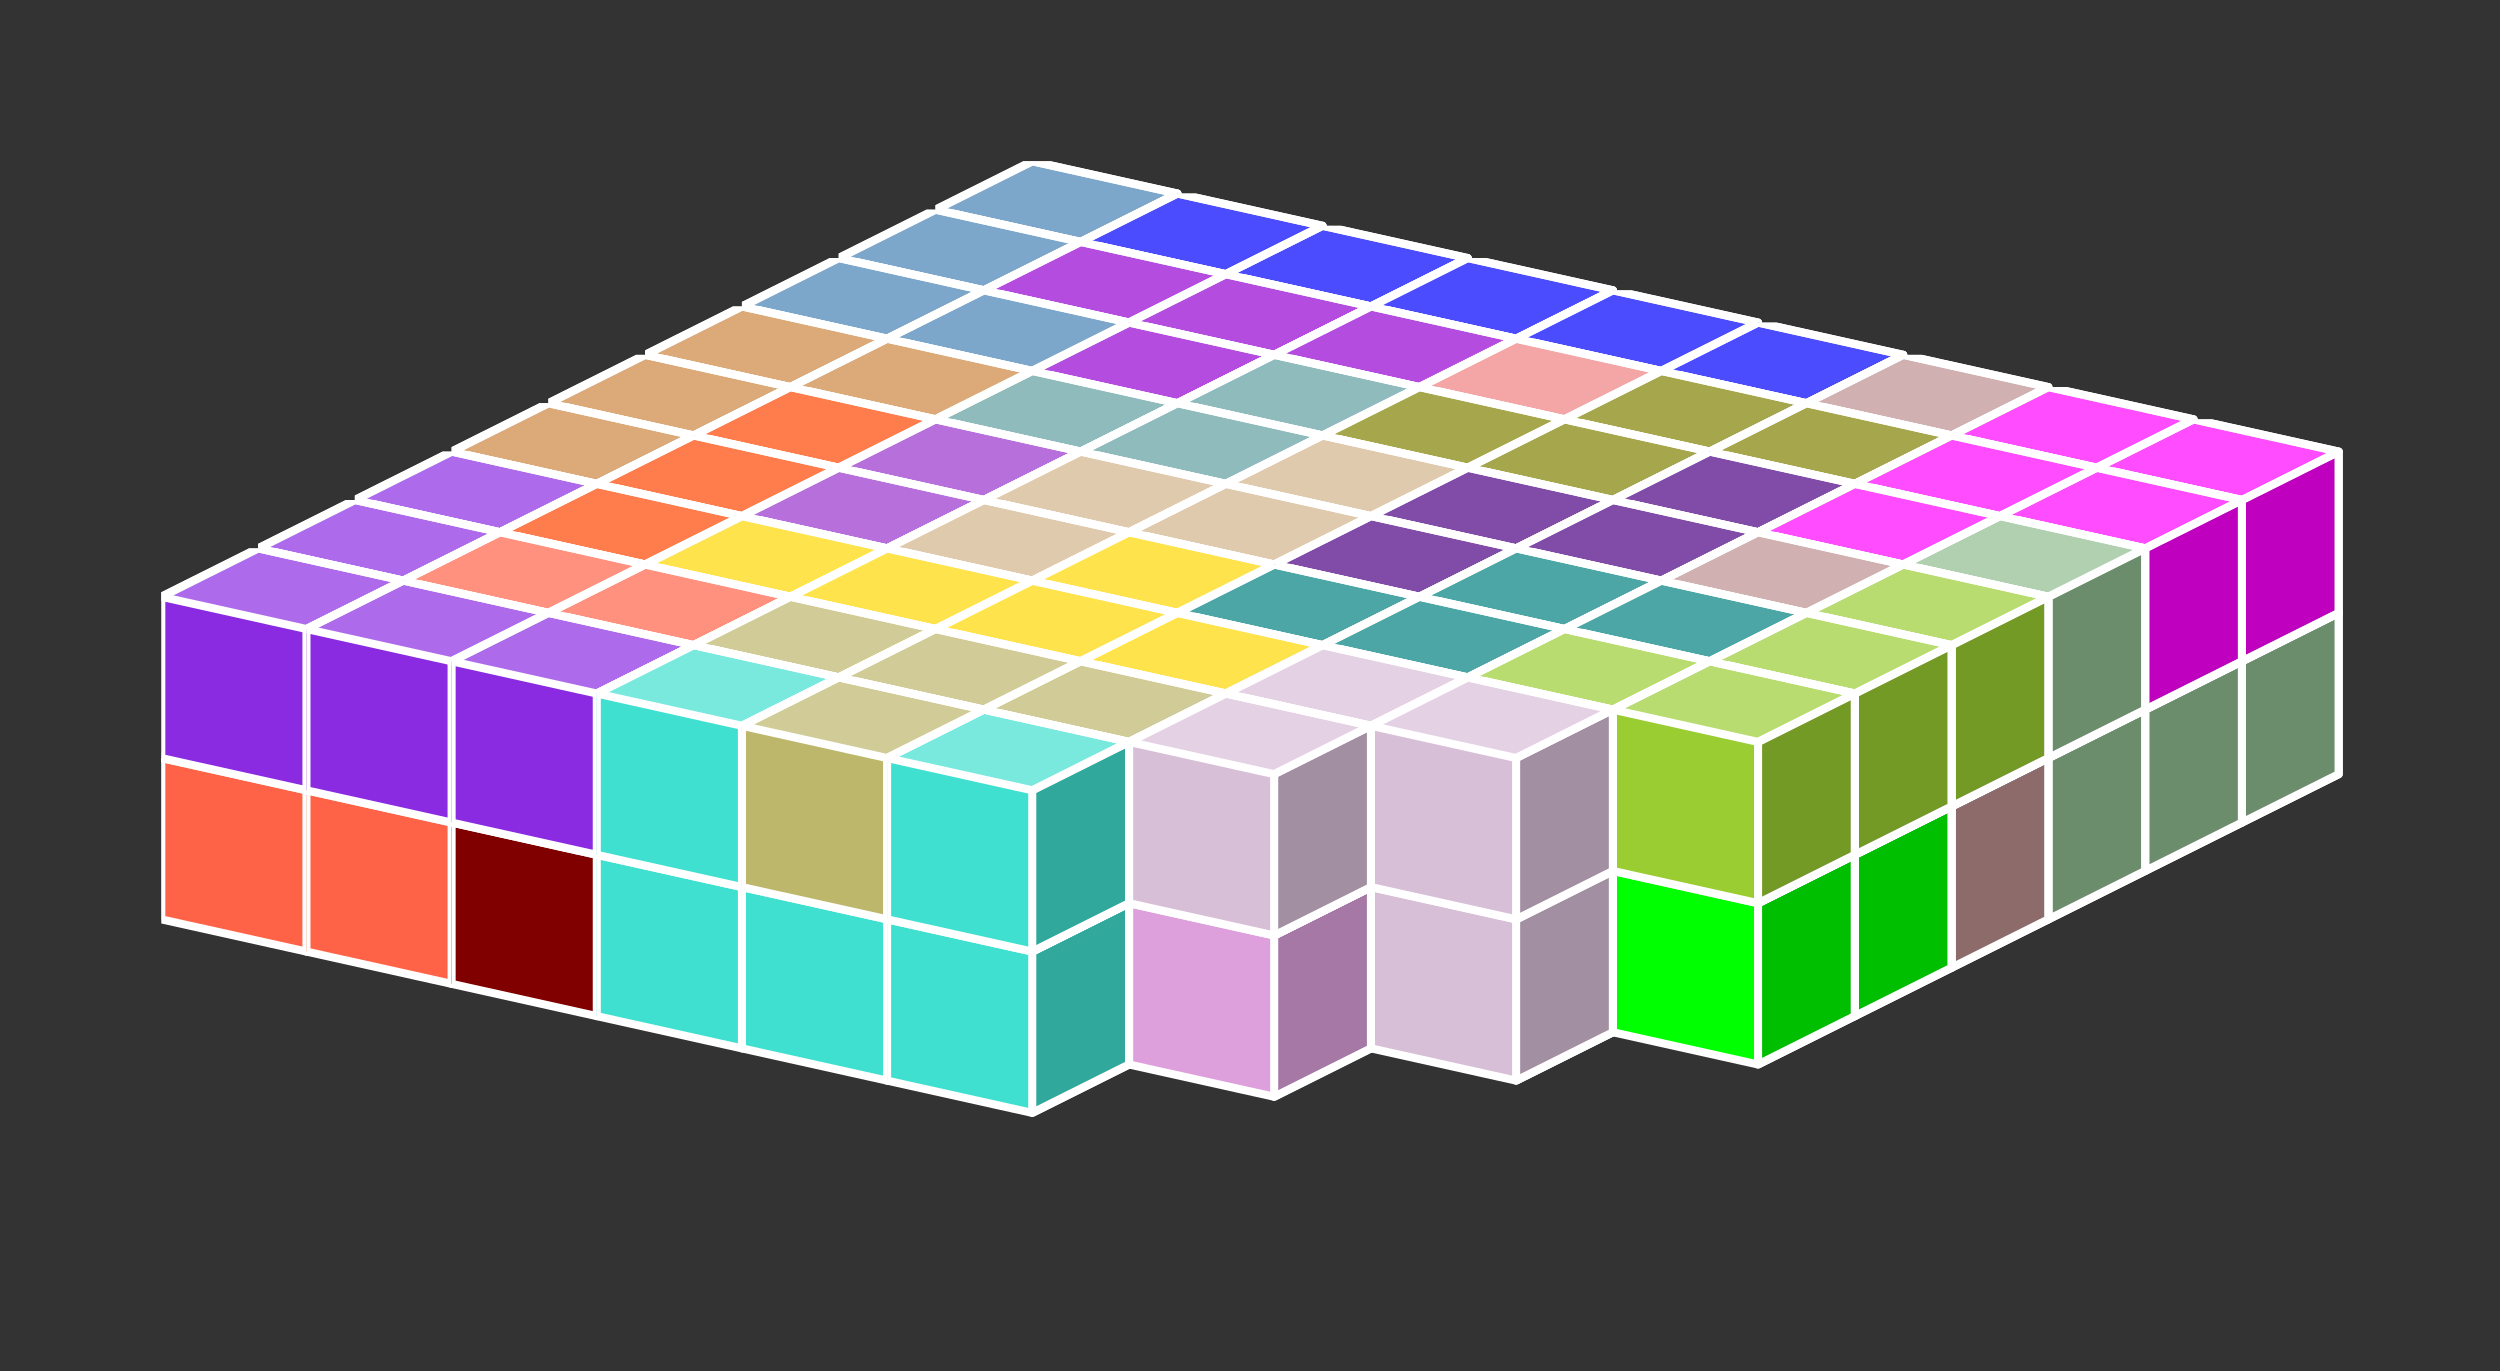 <?xml version="1.0" standalone="no"?>
<!-- Created by Polyform Puzzler (http://puzzler.sourceforge.net/) -->
<svg width="155.000" height="85.000"
     viewBox="0 0 155.000 85.000"
     xmlns="http://www.w3.org/2000/svg"
     xmlns:xlink="http://www.w3.org/1999/xlink">
<rect x="0" y="0" width="155.000" height="85.000" fill="#333333" stroke="none"/>
<defs>
<symbol id="cube0">
<polygon fill="gray" stroke="white"
         stroke-width="0.5" stroke-linejoin="round"
         points="0,13 9,15 15,12 15,2 6,0 0,3" />
<polygon fill="black" fill-opacity="0.25" stroke="white"
         stroke-width="0.5" stroke-linejoin="round"
         points="9,15 15,12 15,2 9,5" />
<polygon fill="white" fill-opacity="0.30" stroke="white"
         stroke-width="0.5" stroke-linejoin="round"
         points="0,3 9,5 15,2 6,0" />
</symbol>
<symbol id="cube1">
<polygon fill="black" stroke="white"
         stroke-width="0.5" stroke-linejoin="round"
         points="0,13 9,15 15,12 15,2 6,0 0,3" />
<polygon fill="black" fill-opacity="0.25" stroke="white"
         stroke-width="0.5" stroke-linejoin="round"
         points="9,15 15,12 15,2 9,5" />
<polygon fill="white" fill-opacity="0.30" stroke="white"
         stroke-width="0.5" stroke-linejoin="round"
         points="0,3 9,5 15,2 6,0" />
</symbol>
<symbol id="cubeA5">
<polygon fill="cadetblue" stroke="white"
         stroke-width="0.5" stroke-linejoin="round"
         points="0,13 9,15 15,12 15,2 6,0 0,3" />
<polygon fill="black" fill-opacity="0.25" stroke="white"
         stroke-width="0.5" stroke-linejoin="round"
         points="9,15 15,12 15,2 9,5" />
<polygon fill="white" fill-opacity="0.30" stroke="white"
         stroke-width="0.5" stroke-linejoin="round"
         points="0,3 9,5 15,2 6,0" />
</symbol>
<symbol id="cubeF5">
<polygon fill="green" stroke="white"
         stroke-width="0.5" stroke-linejoin="round"
         points="0,13 9,15 15,12 15,2 6,0 0,3" />
<polygon fill="black" fill-opacity="0.25" stroke="white"
         stroke-width="0.5" stroke-linejoin="round"
         points="9,15 15,12 15,2 9,5" />
<polygon fill="white" fill-opacity="0.30" stroke="white"
         stroke-width="0.5" stroke-linejoin="round"
         points="0,3 9,5 15,2 6,0" />
</symbol>
<symbol id="cubeI5">
<polygon fill="blue" stroke="white"
         stroke-width="0.5" stroke-linejoin="round"
         points="0,13 9,15 15,12 15,2 6,0 0,3" />
<polygon fill="black" fill-opacity="0.25" stroke="white"
         stroke-width="0.5" stroke-linejoin="round"
         points="9,15 15,12 15,2 9,5" />
<polygon fill="white" fill-opacity="0.30" stroke="white"
         stroke-width="0.5" stroke-linejoin="round"
         points="0,3 9,5 15,2 6,0" />
</symbol>
<symbol id="cubeJ15">
<polygon fill="steelblue" stroke="white"
         stroke-width="0.5" stroke-linejoin="round"
         points="0,13 9,15 15,12 15,2 6,0 0,3" />
<polygon fill="black" fill-opacity="0.25" stroke="white"
         stroke-width="0.5" stroke-linejoin="round"
         points="9,15 15,12 15,2 9,5" />
<polygon fill="white" fill-opacity="0.30" stroke="white"
         stroke-width="0.5" stroke-linejoin="round"
         points="0,3 9,5 15,2 6,0" />
</symbol>
<symbol id="cubeJ25">
<polygon fill="darkviolet" stroke="white"
         stroke-width="0.5" stroke-linejoin="round"
         points="0,13 9,15 15,12 15,2 6,0 0,3" />
<polygon fill="black" fill-opacity="0.25" stroke="white"
         stroke-width="0.5" stroke-linejoin="round"
         points="9,15 15,12 15,2 9,5" />
<polygon fill="white" fill-opacity="0.30" stroke="white"
         stroke-width="0.5" stroke-linejoin="round"
         points="0,3 9,5 15,2 6,0" />
</symbol>
<symbol id="cubeJ35">
<polygon fill="rosybrown" stroke="white"
         stroke-width="0.5" stroke-linejoin="round"
         points="0,13 9,15 15,12 15,2 6,0 0,3" />
<polygon fill="black" fill-opacity="0.25" stroke="white"
         stroke-width="0.5" stroke-linejoin="round"
         points="9,15 15,12 15,2 9,5" />
<polygon fill="white" fill-opacity="0.30" stroke="white"
         stroke-width="0.5" stroke-linejoin="round"
         points="0,3 9,5 15,2 6,0" />
</symbol>
<symbol id="cubeJ45">
<polygon fill="lightcoral" stroke="white"
         stroke-width="0.5" stroke-linejoin="round"
         points="0,13 9,15 15,12 15,2 6,0 0,3" />
<polygon fill="black" fill-opacity="0.25" stroke="white"
         stroke-width="0.5" stroke-linejoin="round"
         points="9,15 15,12 15,2 9,5" />
<polygon fill="white" fill-opacity="0.30" stroke="white"
         stroke-width="0.5" stroke-linejoin="round"
         points="0,3 9,5 15,2 6,0" />
</symbol>
<symbol id="cubeL15">
<polygon fill="darkseagreen" stroke="white"
         stroke-width="0.5" stroke-linejoin="round"
         points="0,13 9,15 15,12 15,2 6,0 0,3" />
<polygon fill="black" fill-opacity="0.25" stroke="white"
         stroke-width="0.5" stroke-linejoin="round"
         points="9,15 15,12 15,2 9,5" />
<polygon fill="white" fill-opacity="0.30" stroke="white"
         stroke-width="0.5" stroke-linejoin="round"
         points="0,3 9,5 15,2 6,0" />
</symbol>
<symbol id="cubeL25">
<polygon fill="peru" stroke="white"
         stroke-width="0.5" stroke-linejoin="round"
         points="0,13 9,15 15,12 15,2 6,0 0,3" />
<polygon fill="black" fill-opacity="0.25" stroke="white"
         stroke-width="0.5" stroke-linejoin="round"
         points="9,15 15,12 15,2 9,5" />
<polygon fill="white" fill-opacity="0.30" stroke="white"
         stroke-width="0.5" stroke-linejoin="round"
         points="0,3 9,5 15,2 6,0" />
</symbol>
<symbol id="cubeL35">
<polygon fill="rosybrown" stroke="white"
         stroke-width="0.5" stroke-linejoin="round"
         points="0,13 9,15 15,12 15,2 6,0 0,3" />
<polygon fill="black" fill-opacity="0.25" stroke="white"
         stroke-width="0.5" stroke-linejoin="round"
         points="9,15 15,12 15,2 9,5" />
<polygon fill="white" fill-opacity="0.30" stroke="white"
         stroke-width="0.5" stroke-linejoin="round"
         points="0,3 9,5 15,2 6,0" />
</symbol>
<symbol id="cubeL45">
<polygon fill="yellowgreen" stroke="white"
         stroke-width="0.5" stroke-linejoin="round"
         points="0,13 9,15 15,12 15,2 6,0 0,3" />
<polygon fill="black" fill-opacity="0.25" stroke="white"
         stroke-width="0.5" stroke-linejoin="round"
         points="9,15 15,12 15,2 9,5" />
<polygon fill="white" fill-opacity="0.30" stroke="white"
         stroke-width="0.5" stroke-linejoin="round"
         points="0,3 9,5 15,2 6,0" />
</symbol>
<symbol id="cubeL5">
<polygon fill="lime" stroke="white"
         stroke-width="0.5" stroke-linejoin="round"
         points="0,13 9,15 15,12 15,2 6,0 0,3" />
<polygon fill="black" fill-opacity="0.25" stroke="white"
         stroke-width="0.5" stroke-linejoin="round"
         points="9,15 15,12 15,2 9,5" />
<polygon fill="white" fill-opacity="0.30" stroke="white"
         stroke-width="0.5" stroke-linejoin="round"
         points="0,3 9,5 15,2 6,0" />
</symbol>
<symbol id="cubeN15">
<polygon fill="olive" stroke="white"
         stroke-width="0.5" stroke-linejoin="round"
         points="0,13 9,15 15,12 15,2 6,0 0,3" />
<polygon fill="black" fill-opacity="0.25" stroke="white"
         stroke-width="0.5" stroke-linejoin="round"
         points="9,15 15,12 15,2 9,5" />
<polygon fill="white" fill-opacity="0.30" stroke="white"
         stroke-width="0.5" stroke-linejoin="round"
         points="0,3 9,5 15,2 6,0" />
</symbol>
<symbol id="cubeN25">
<polygon fill="teal" stroke="white"
         stroke-width="0.5" stroke-linejoin="round"
         points="0,13 9,15 15,12 15,2 6,0 0,3" />
<polygon fill="black" fill-opacity="0.25" stroke="white"
         stroke-width="0.5" stroke-linejoin="round"
         points="9,15 15,12 15,2 9,5" />
<polygon fill="white" fill-opacity="0.30" stroke="white"
         stroke-width="0.5" stroke-linejoin="round"
         points="0,3 9,5 15,2 6,0" />
</symbol>
<symbol id="cubeN5">
<polygon fill="navy" stroke="white"
         stroke-width="0.5" stroke-linejoin="round"
         points="0,13 9,15 15,12 15,2 6,0 0,3" />
<polygon fill="black" fill-opacity="0.25" stroke="white"
         stroke-width="0.5" stroke-linejoin="round"
         points="9,15 15,12 15,2 9,5" />
<polygon fill="white" fill-opacity="0.30" stroke="white"
         stroke-width="0.5" stroke-linejoin="round"
         points="0,3 9,5 15,2 6,0" />
</symbol>
<symbol id="cubeP5">
<polygon fill="magenta" stroke="white"
         stroke-width="0.5" stroke-linejoin="round"
         points="0,13 9,15 15,12 15,2 6,0 0,3" />
<polygon fill="black" fill-opacity="0.25" stroke="white"
         stroke-width="0.5" stroke-linejoin="round"
         points="9,15 15,12 15,2 9,5" />
<polygon fill="white" fill-opacity="0.30" stroke="white"
         stroke-width="0.5" stroke-linejoin="round"
         points="0,3 9,5 15,2 6,0" />
</symbol>
<symbol id="cubeQ5">
<polygon fill="thistle" stroke="white"
         stroke-width="0.5" stroke-linejoin="round"
         points="0,13 9,15 15,12 15,2 6,0 0,3" />
<polygon fill="black" fill-opacity="0.25" stroke="white"
         stroke-width="0.5" stroke-linejoin="round"
         points="9,15 15,12 15,2 9,5" />
<polygon fill="white" fill-opacity="0.30" stroke="white"
         stroke-width="0.5" stroke-linejoin="round"
         points="0,3 9,5 15,2 6,0" />
</symbol>
<symbol id="cubeS15">
<polygon fill="tan" stroke="white"
         stroke-width="0.5" stroke-linejoin="round"
         points="0,13 9,15 15,12 15,2 6,0 0,3" />
<polygon fill="black" fill-opacity="0.25" stroke="white"
         stroke-width="0.5" stroke-linejoin="round"
         points="9,15 15,12 15,2 9,5" />
<polygon fill="white" fill-opacity="0.30" stroke="white"
         stroke-width="0.5" stroke-linejoin="round"
         points="0,3 9,5 15,2 6,0" />
</symbol>
<symbol id="cubeS25">
<polygon fill="indigo" stroke="white"
         stroke-width="0.5" stroke-linejoin="round"
         points="0,13 9,15 15,12 15,2 6,0 0,3" />
<polygon fill="black" fill-opacity="0.25" stroke="white"
         stroke-width="0.5" stroke-linejoin="round"
         points="9,15 15,12 15,2 9,5" />
<polygon fill="white" fill-opacity="0.30" stroke="white"
         stroke-width="0.5" stroke-linejoin="round"
         points="0,3 9,5 15,2 6,0" />
</symbol>
<symbol id="cubeT15">
<polygon fill="darkkhaki" stroke="white"
         stroke-width="0.5" stroke-linejoin="round"
         points="0,13 9,15 15,12 15,2 6,0 0,3" />
<polygon fill="black" fill-opacity="0.25" stroke="white"
         stroke-width="0.5" stroke-linejoin="round"
         points="9,15 15,12 15,2 9,5" />
<polygon fill="white" fill-opacity="0.30" stroke="white"
         stroke-width="0.5" stroke-linejoin="round"
         points="0,3 9,5 15,2 6,0" />
</symbol>
<symbol id="cubeT25">
<polygon fill="orangered" stroke="white"
         stroke-width="0.5" stroke-linejoin="round"
         points="0,13 9,15 15,12 15,2 6,0 0,3" />
<polygon fill="black" fill-opacity="0.25" stroke="white"
         stroke-width="0.5" stroke-linejoin="round"
         points="9,15 15,12 15,2 9,5" />
<polygon fill="white" fill-opacity="0.30" stroke="white"
         stroke-width="0.5" stroke-linejoin="round"
         points="0,3 9,5 15,2 6,0" />
</symbol>
<symbol id="cubeT5">
<polygon fill="darkorange" stroke="white"
         stroke-width="0.5" stroke-linejoin="round"
         points="0,13 9,15 15,12 15,2 6,0 0,3" />
<polygon fill="black" fill-opacity="0.25" stroke="white"
         stroke-width="0.5" stroke-linejoin="round"
         points="9,15 15,12 15,2 9,5" />
<polygon fill="white" fill-opacity="0.30" stroke="white"
         stroke-width="0.5" stroke-linejoin="round"
         points="0,3 9,5 15,2 6,0" />
</symbol>
<symbol id="cubeU5">
<polygon fill="turquoise" stroke="white"
         stroke-width="0.5" stroke-linejoin="round"
         points="0,13 9,15 15,12 15,2 6,0 0,3" />
<polygon fill="black" fill-opacity="0.25" stroke="white"
         stroke-width="0.5" stroke-linejoin="round"
         points="9,15 15,12 15,2 9,5" />
<polygon fill="white" fill-opacity="0.30" stroke="white"
         stroke-width="0.5" stroke-linejoin="round"
         points="0,3 9,5 15,2 6,0" />
</symbol>
<symbol id="cubeV15">
<polygon fill="darkorchid" stroke="white"
         stroke-width="0.5" stroke-linejoin="round"
         points="0,13 9,15 15,12 15,2 6,0 0,3" />
<polygon fill="black" fill-opacity="0.25" stroke="white"
         stroke-width="0.5" stroke-linejoin="round"
         points="9,15 15,12 15,2 9,5" />
<polygon fill="white" fill-opacity="0.30" stroke="white"
         stroke-width="0.5" stroke-linejoin="round"
         points="0,3 9,5 15,2 6,0" />
</symbol>
<symbol id="cubeV25">
<polygon fill="tomato" stroke="white"
         stroke-width="0.5" stroke-linejoin="round"
         points="0,13 9,15 15,12 15,2 6,0 0,3" />
<polygon fill="black" fill-opacity="0.25" stroke="white"
         stroke-width="0.5" stroke-linejoin="round"
         points="9,15 15,12 15,2 9,5" />
<polygon fill="white" fill-opacity="0.30" stroke="white"
         stroke-width="0.5" stroke-linejoin="round"
         points="0,3 9,5 15,2 6,0" />
</symbol>
<symbol id="cubeV5">
<polygon fill="blueviolet" stroke="white"
         stroke-width="0.5" stroke-linejoin="round"
         points="0,13 9,15 15,12 15,2 6,0 0,3" />
<polygon fill="black" fill-opacity="0.25" stroke="white"
         stroke-width="0.5" stroke-linejoin="round"
         points="9,15 15,12 15,2 9,5" />
<polygon fill="white" fill-opacity="0.30" stroke="white"
         stroke-width="0.5" stroke-linejoin="round"
         points="0,3 9,5 15,2 6,0" />
</symbol>
<symbol id="cubeW5">
<polygon fill="maroon" stroke="white"
         stroke-width="0.5" stroke-linejoin="round"
         points="0,13 9,15 15,12 15,2 6,0 0,3" />
<polygon fill="black" fill-opacity="0.25" stroke="white"
         stroke-width="0.5" stroke-linejoin="round"
         points="9,15 15,12 15,2 9,5" />
<polygon fill="white" fill-opacity="0.30" stroke="white"
         stroke-width="0.5" stroke-linejoin="round"
         points="0,3 9,5 15,2 6,0" />
</symbol>
<symbol id="cubeX5">
<polygon fill="red" stroke="white"
         stroke-width="0.5" stroke-linejoin="round"
         points="0,13 9,15 15,12 15,2 6,0 0,3" />
<polygon fill="black" fill-opacity="0.25" stroke="white"
         stroke-width="0.5" stroke-linejoin="round"
         points="9,15 15,12 15,2 9,5" />
<polygon fill="white" fill-opacity="0.30" stroke="white"
         stroke-width="0.5" stroke-linejoin="round"
         points="0,3 9,5 15,2 6,0" />
</symbol>
<symbol id="cubeY5">
<polygon fill="gold" stroke="white"
         stroke-width="0.5" stroke-linejoin="round"
         points="0,13 9,15 15,12 15,2 6,0 0,3" />
<polygon fill="black" fill-opacity="0.25" stroke="white"
         stroke-width="0.5" stroke-linejoin="round"
         points="9,15 15,12 15,2 9,5" />
<polygon fill="white" fill-opacity="0.30" stroke="white"
         stroke-width="0.5" stroke-linejoin="round"
         points="0,3 9,5 15,2 6,0" />
</symbol>
<symbol id="cubeZ5">
<polygon fill="plum" stroke="white"
         stroke-width="0.5" stroke-linejoin="round"
         points="0,13 9,15 15,12 15,2 6,0 0,3" />
<polygon fill="black" fill-opacity="0.25" stroke="white"
         stroke-width="0.5" stroke-linejoin="round"
         points="9,15 15,12 15,2 9,5" />
<polygon fill="white" fill-opacity="0.30" stroke="white"
         stroke-width="0.5" stroke-linejoin="round"
         points="0,3 9,5 15,2 6,0" />
</symbol>
</defs>
<g>
<use xlink:href="#cubeJ15" x="58.000" y="20.000" />
<use xlink:href="#cubeX5" x="67.000" y="22.000" />
<use xlink:href="#cubeJ45" x="76.000" y="24.000" />
<use xlink:href="#cubeJ45" x="85.000" y="26.000" />
<use xlink:href="#cubeJ45" x="94.000" y="28.000" />
<use xlink:href="#cubeJ35" x="103.000" y="30.000" />
<use xlink:href="#cubeJ35" x="112.000" y="32.000" />
<use xlink:href="#cubeL15" x="121.000" y="34.000" />
<use xlink:href="#cubeL15" x="130.000" y="36.000" />
<use xlink:href="#cubeJ15" x="58.000" y="10.000" />
<use xlink:href="#cubeI5" x="67.000" y="12.000" />
<use xlink:href="#cubeI5" x="76.000" y="14.000" />
<use xlink:href="#cubeI5" x="85.000" y="16.000" />
<use xlink:href="#cubeI5" x="94.000" y="18.000" />
<use xlink:href="#cubeI5" x="103.000" y="20.000" />
<use xlink:href="#cubeJ35" x="112.000" y="22.000" />
<use xlink:href="#cubeP5" x="121.000" y="24.000" />
<use xlink:href="#cubeP5" x="130.000" y="26.000" />
<use xlink:href="#cubeX5" x="52.000" y="23.000" />
<use xlink:href="#cubeX5" x="61.000" y="25.000" />
<use xlink:href="#cubeX5" x="70.000" y="27.000" />
<use xlink:href="#cubeJ25" x="79.000" y="29.000" />
<use xlink:href="#cubeJ45" x="88.000" y="31.000" />
<use xlink:href="#cubeN5" x="97.000" y="33.000" />
<use xlink:href="#cubeJ35" x="106.000" y="35.000" />
<use xlink:href="#cubeL35" x="115.000" y="37.000" />
<use xlink:href="#cubeL15" x="124.000" y="39.000" />
<use xlink:href="#cubeJ15" x="52.000" y="13.000" />
<use xlink:href="#cubeJ25" x="61.000" y="15.000" />
<use xlink:href="#cubeJ25" x="70.000" y="17.000" />
<use xlink:href="#cubeJ25" x="79.000" y="19.000" />
<use xlink:href="#cubeJ45" x="88.000" y="21.000" />
<use xlink:href="#cubeN15" x="97.000" y="23.000" />
<use xlink:href="#cubeN15" x="106.000" y="25.000" />
<use xlink:href="#cubeP5" x="115.000" y="27.000" />
<use xlink:href="#cubeP5" x="124.000" y="29.000" />
<use xlink:href="#cubeF5" x="46.000" y="26.000" />
<use xlink:href="#cubeX5" x="55.000" y="28.000" />
<use xlink:href="#cubeA5" x="64.000" y="30.000" />
<use xlink:href="#cubeA5" x="73.000" y="32.000" />
<use xlink:href="#cubeN15" x="82.000" y="34.000" />
<use xlink:href="#cubeN5" x="91.000" y="36.000" />
<use xlink:href="#cubeJ35" x="100.000" y="38.000" />
<use xlink:href="#cubeL35" x="109.000" y="40.000" />
<use xlink:href="#cubeL15" x="118.000" y="42.000" />
<use xlink:href="#cubeJ15" x="46.000" y="16.000" />
<use xlink:href="#cubeJ15" x="55.000" y="18.000" />
<use xlink:href="#cubeJ25" x="64.000" y="20.000" />
<use xlink:href="#cubeA5" x="73.000" y="22.000" />
<use xlink:href="#cubeN15" x="82.000" y="24.000" />
<use xlink:href="#cubeN15" x="91.000" y="26.000" />
<use xlink:href="#cubeS25" x="100.000" y="28.000" />
<use xlink:href="#cubeP5" x="109.000" y="30.000" />
<use xlink:href="#cubeL15" x="118.000" y="32.000" />
<use xlink:href="#cubeF5" x="40.000" y="29.000" />
<use xlink:href="#cubeF5" x="49.000" y="31.000" />
<use xlink:href="#cubeF5" x="58.000" y="33.000" />
<use xlink:href="#cubeV15" x="67.000" y="35.000" />
<use xlink:href="#cubeN5" x="76.000" y="37.000" />
<use xlink:href="#cubeN5" x="85.000" y="39.000" />
<use xlink:href="#cubeS25" x="94.000" y="41.000" />
<use xlink:href="#cubeL35" x="103.000" y="43.000" />
<use xlink:href="#cubeL35" x="112.000" y="45.000" />
<use xlink:href="#cubeL25" x="40.000" y="19.000" />
<use xlink:href="#cubeL25" x="49.000" y="21.000" />
<use xlink:href="#cubeA5" x="58.000" y="23.000" />
<use xlink:href="#cubeA5" x="67.000" y="25.000" />
<use xlink:href="#cubeS15" x="76.000" y="27.000" />
<use xlink:href="#cubeS25" x="85.000" y="29.000" />
<use xlink:href="#cubeS25" x="94.000" y="31.000" />
<use xlink:href="#cubeL35" x="103.000" y="33.000" />
<use xlink:href="#cubeL45" x="112.000" y="35.000" />
<use xlink:href="#cubeL25" x="34.000" y="32.000" />
<use xlink:href="#cubeF5" x="43.000" y="34.000" />
<use xlink:href="#cubeV15" x="52.000" y="36.000" />
<use xlink:href="#cubeV15" x="61.000" y="38.000" />
<use xlink:href="#cubeN5" x="70.000" y="40.000" />
<use xlink:href="#cubeL5" x="79.000" y="42.000" />
<use xlink:href="#cubeL5" x="88.000" y="44.000" />
<use xlink:href="#cubeL5" x="97.000" y="46.000" />
<use xlink:href="#cubeL5" x="106.000" y="48.000" />
<use xlink:href="#cubeL25" x="34.000" y="22.000" />
<use xlink:href="#cubeT25" x="43.000" y="24.000" />
<use xlink:href="#cubeV15" x="52.000" y="26.000" />
<use xlink:href="#cubeS15" x="61.000" y="28.000" />
<use xlink:href="#cubeS15" x="70.000" y="30.000" />
<use xlink:href="#cubeS25" x="79.000" y="32.000" />
<use xlink:href="#cubeN25" x="88.000" y="34.000" />
<use xlink:href="#cubeN25" x="97.000" y="36.000" />
<use xlink:href="#cubeL45" x="106.000" y="38.000" />
<use xlink:href="#cubeT5" x="28.000" y="35.000" />
<use xlink:href="#cubeT25" x="37.000" y="37.000" />
<use xlink:href="#cubeT25" x="46.000" y="39.000" />
<use xlink:href="#cubeS15" x="55.000" y="41.000" />
<use xlink:href="#cubeZ5" x="64.000" y="43.000" />
<use xlink:href="#cubeZ5" x="73.000" y="45.000" />
<use xlink:href="#cubeN25" x="82.000" y="47.000" />
<use xlink:href="#cubeL45" x="91.000" y="49.000" />
<use xlink:href="#cubeL5" x="100.000" y="51.000" />
<use xlink:href="#cubeL25" x="28.000" y="25.000" />
<use xlink:href="#cubeT25" x="37.000" y="27.000" />
<use xlink:href="#cubeV15" x="46.000" y="29.000" />
<use xlink:href="#cubeS15" x="55.000" y="31.000" />
<use xlink:href="#cubeY5" x="64.000" y="33.000" />
<use xlink:href="#cubeN25" x="73.000" y="35.000" />
<use xlink:href="#cubeN25" x="82.000" y="37.000" />
<use xlink:href="#cubeL45" x="91.000" y="39.000" />
<use xlink:href="#cubeL45" x="100.000" y="41.000" />
<use xlink:href="#cubeT5" x="22.000" y="38.000" />
<use xlink:href="#cubeT5" x="31.000" y="40.000" />
<use xlink:href="#cubeT5" x="40.000" y="42.000" />
<use xlink:href="#cubeW5" x="49.000" y="44.000" />
<use xlink:href="#cubeW5" x="58.000" y="46.000" />
<use xlink:href="#cubeZ5" x="67.000" y="48.000" />
<use xlink:href="#cubeQ5" x="76.000" y="50.000" />
<use xlink:href="#cubeQ5" x="85.000" y="52.000" />
<use xlink:href="#cubeV5" x="22.000" y="28.000" />
<use xlink:href="#cubeT25" x="31.000" y="30.000" />
<use xlink:href="#cubeY5" x="40.000" y="32.000" />
<use xlink:href="#cubeY5" x="49.000" y="34.000" />
<use xlink:href="#cubeY5" x="58.000" y="36.000" />
<use xlink:href="#cubeY5" x="67.000" y="38.000" />
<use xlink:href="#cubeQ5" x="76.000" y="40.000" />
<use xlink:href="#cubeQ5" x="85.000" y="42.000" />
<use xlink:href="#cubeT5" x="16.000" y="41.000" />
<use xlink:href="#cubeV25" x="25.000" y="43.000" />
<use xlink:href="#cubeW5" x="34.000" y="45.000" />
<use xlink:href="#cubeW5" x="43.000" y="47.000" />
<use xlink:href="#cubeT15" x="52.000" y="49.000" />
<use xlink:href="#cubeZ5" x="61.000" y="51.000" />
<use xlink:href="#cubeZ5" x="70.000" y="53.000" />
<use xlink:href="#cubeV5" x="16.000" y="31.000" />
<use xlink:href="#cubeV25" x="25.000" y="33.000" />
<use xlink:href="#cubeV25" x="34.000" y="35.000" />
<use xlink:href="#cubeT15" x="43.000" y="37.000" />
<use xlink:href="#cubeT15" x="52.000" y="39.000" />
<use xlink:href="#cubeT15" x="61.000" y="41.000" />
<use xlink:href="#cubeQ5" x="70.000" y="43.000" />
<use xlink:href="#cubeV25" x="10.000" y="44.000" />
<use xlink:href="#cubeV25" x="19.000" y="46.000" />
<use xlink:href="#cubeW5" x="28.000" y="48.000" />
<use xlink:href="#cubeU5" x="37.000" y="50.000" />
<use xlink:href="#cubeU5" x="46.000" y="52.000" />
<use xlink:href="#cubeU5" x="55.000" y="54.000" />
<use xlink:href="#cubeV5" x="10.000" y="34.000" />
<use xlink:href="#cubeV5" x="19.000" y="36.000" />
<use xlink:href="#cubeV5" x="28.000" y="38.000" />
<use xlink:href="#cubeU5" x="37.000" y="40.000" />
<use xlink:href="#cubeT15" x="46.000" y="42.000" />
<use xlink:href="#cubeU5" x="55.000" y="44.000" />
</g>
</svg>
